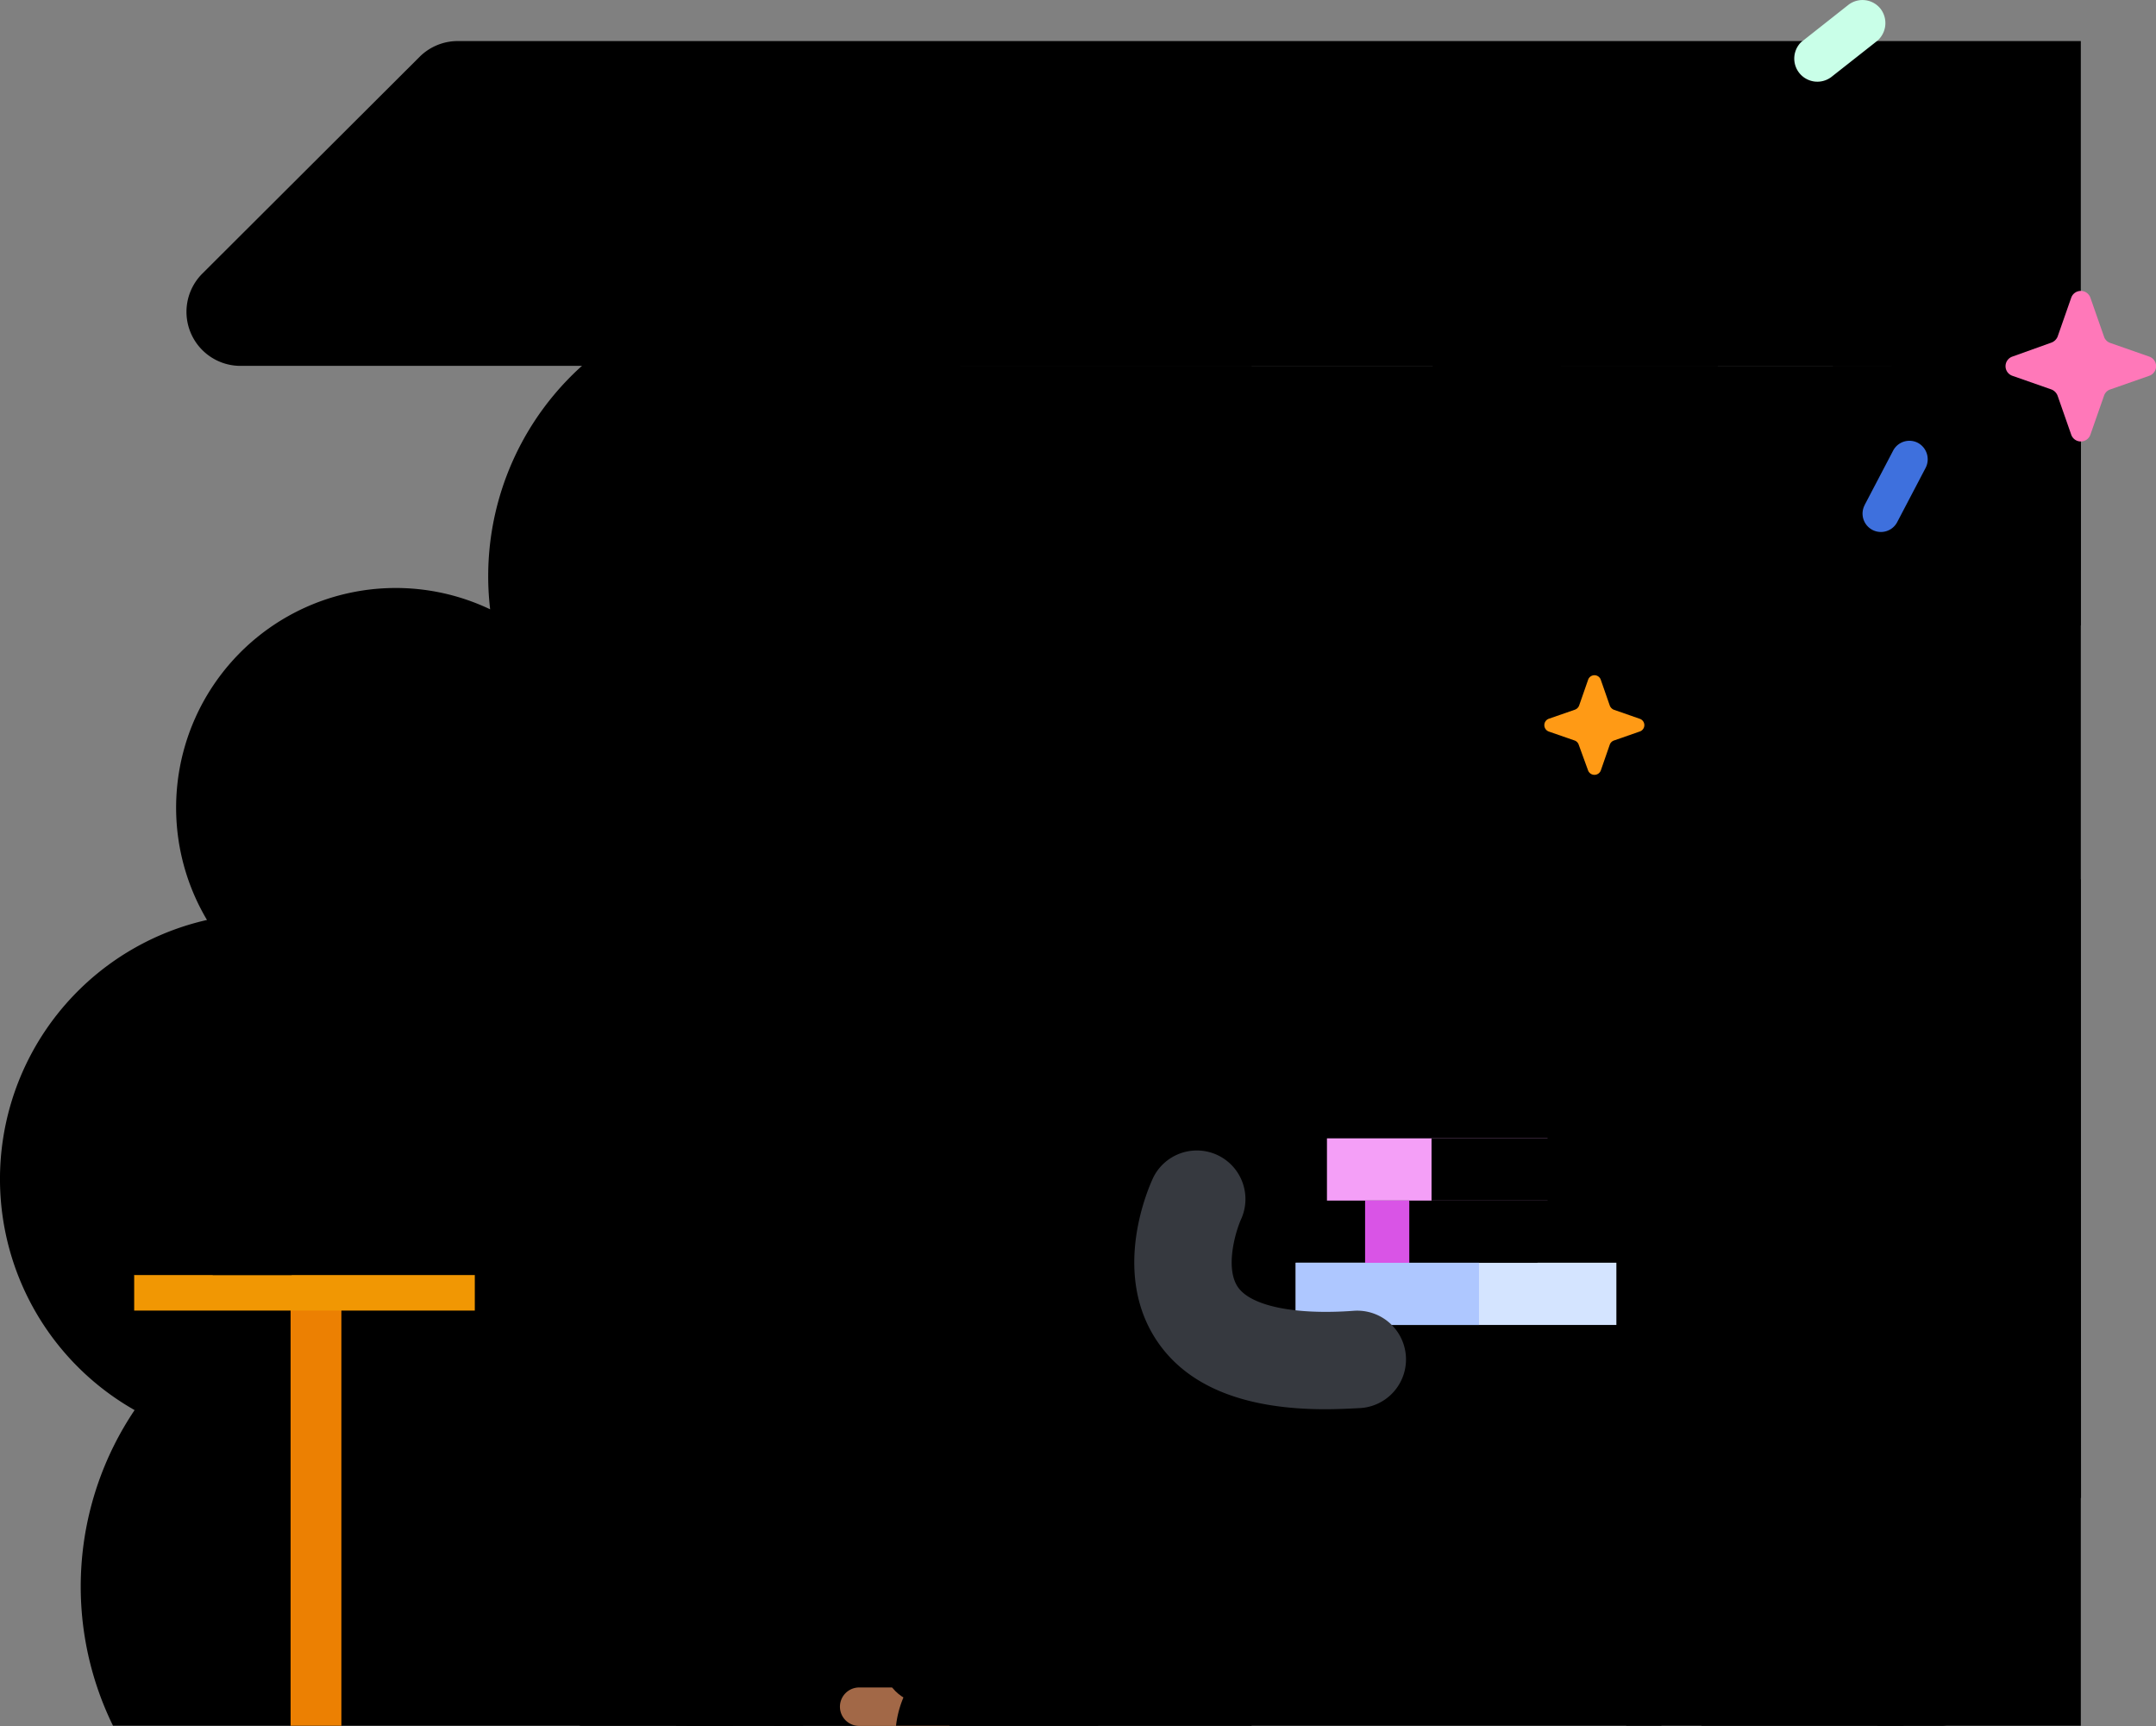 <svg xmlns="http://www.w3.org/2000/svg" viewBox="0 0 199.57 159.74"><rect x="0" y="0" width="199.57" height="159.74" fill="#808080" stroke="none"/><defs><style>.cls-1{fill:#83ddc5}.cls-2{fill:#ffefc9}.cls-3{fill:#f7e080}.cls-4{fill:#040405}.cls-5{fill:#f5b312}.cls-6{fill:#f7d036}.cls-7{fill:#7196ff}.cls-11{fill:#fff}.cls-13{fill:#f47fff}.cls-15{fill:#ec7df7}.cls-20{fill:#f7c9f7}.cls-22{fill:#b1805b}</style></defs><g id="art"><path className="cls-1" d="M97.53 53.3a26.17 26.17 0 10-52.16 3.09 20.33 20.33 0 00-26.21 28.75 24.58 24.58 0 00-6.7 45.36 29.24 29.24 0 00-2 29.21h63.9V79.3a26.18 26.18 0 0023.17-26z"/><path className="cls-2" d="M71.68 33.86h120.93v125.85H71.68z"/><path className="cls-3" d="M63.55 33.86h52.31v125.85H63.55z"/><path className="cls-4" d="M94.46 114c-8.6 0-15-5.61-15.28-5.86a4.5 4.5 0 016-6.73c.13.11 4.72 4 10.11 3.56 3.32-.25 6.47-2.11 9.38-5.53a4.5 4.5 0 016.85 5.83c-4.55 5.36-9.82 8.28-15.67 8.68-.49.05-.94.05-1.39.05z"/><path className="cls-5" d="M22.26 33.86h170.35V3.8H42.37a5 5 0 00-3.53 1.46L18.73 25.32a5 5 0 003.53 8.54z"/><path className="cls-6" d="M62.59 33.86h5.29v125.85h-5.29z"/><path className="cls-4" d="M84.23 97.08l.14-6.76a12.41 12.41 0 00-12.15-12.66 12.41 12.41 0 00-12.66 12.15l-.13 6.55a21 21 0 01-4.22 12 19.9 19.9 0 00-3.69 14.4 19.6 19.6 0 0015.79 16.94A20 20 0 0088 109.13a21.12 21.12 0 01-3.77-12.05z"/><path className="cls-7" d="M111.89 111.79c4.88-.52 8.45-4.56 8-9s-4.8-7.68-9.68-7.16-8.45 4.55-8 9c.66 6.28-4.66 14.51-5.84 16.26-.06.07-.1.15-.16.22l-.08.13a9.18 9.18 0 00-1.56 6.1c.56 5.34 5.75 9.17 11.58 8.56s10.1-5.44 9.54-10.79a9.51 9.51 0 00-5.38-7.46l1.38-5.85z"/><path className="cls-4" d="M88.9 159.62a4.48 4.48 0 01-4.41-3.62c-1.67-8.64-7.54-17.07-7.59-17.15a4.5 4.5 0 017.36-5.18c.28.4 7 10 9.06 20.62a4.5 4.5 0 01-3.56 5.27 4.24 4.24 0 01-.86.06z"/><path className="cls-6" d="M133.93 119.6h50.99v12.46h-50.99z"/><path className="cls-4" d="M132.59 110.85a4.5 4.5 0 01-.09-9c1.44 0 13.82-1 13.82-18.49a4.5 4.5 0 019 0c0 26.88-22.45 27.49-22.67 27.49z"/><path className="cls-6" d="M150.53 130.31h3.26v29.39h-3.26z"/><circle className="cls-7" cx="132.27" cy="106.35" r="6.96"/><path className="cls-3" d="M133.93 127.28h50.99v4.78h-50.99z"/><path className="cls-4" d="M135.17 98.55l-.1-6.5A11.91 11.91 0 00123 80.32a11.92 11.92 0 00-11.74 12.1l.1 6.29a20.19 20.19 0 01-3.64 11.65 19.09 19.09 0 00-3 14A18.81 18.81 0 00120.4 140a19.18 19.18 0 0022.33-19.22 19 19 0 00-3.56-10.78 20.36 20.36 0 01-4-11.45z"/><path className="cls-6" d="M169.66 33.86h22.95v24.02h-22.95z"/><path className="cls-3" d="M175.12 33.86h17.49v18.93h-17.49z"/><path className="cls-4" d="M113.32 157.54a4.64 4.64 0 01-1.58-.29 4.5 4.5 0 01-2.62-5.8L115.7 134a4.5 4.5 0 018.42 3.18l-6.58 17.45a4.51 4.51 0 01-4.22 2.91zM137.48 148.81a4.5 4.5 0 01-3.46-7.38 37.52 37.52 0 004.5-6.35 30.4 30.4 0 00-6.47 1.53 4.5 4.5 0 11-3.05-8.47c11.88-4.29 16.32-1.12 17.92 1.16 3.59 5.13-1 11.93-6 17.89a4.48 4.48 0 01-3.44 1.62zM172.21 159.5a4.44 4.44 0 01-1.19-.17 4.5 4.5 0 01-3.15-5.53c3.29-12 11.92-22.28 15.15-23.09a4.5 4.5 0 013.63 8.08 40.4 40.4 0 00-10.1 17.4 4.51 4.51 0 01-4.34 3.31zm13-20.06zm0 0zM180.29 108.61c-8 0-14.33-2.4-18.88-7.12-7.14-7.44-6.8-17.88-6.79-18.32a4.5 4.5 0 019 .35c0 .16-.13 7.18 4.33 11.78 2.78 2.86 6.93 4.31 12.34 4.31a4.5 4.5 0 010 9z"/><path className="cls-6" d="M138.55 33.86h20.46v11.15h-20.46z"/><path fill="#ec8002" d="M26.9 120.19h4.7v39.52h-4.7z"/><path fill="#f19703" d="M12.42 117.98h31.53v3.31H12.42z"/><path className="cls-6" d="M36.69 102h-17v16H44v-8.7a7.27 7.27 0 00-7.31-7.3z"/><path className="cls-5" d="M19.69 102a7.26 7.26 0 017.31 7.3v8.7H12.42v-8.7a7.26 7.26 0 017.27-7.3z"/><path d="M189.88 31.71l-3.6 1.29a.94.94 0 000 1.78l3.6 1.26a1 1 0 01.58.58l1.26 3.6a.94.94 0 001.78 0l1.26-3.6a.91.91 0 01.58-.58l3.6-1.26a.94.94 0 000-1.78l-3.6-1.26a.91.91 0 01-.58-.58l-1.26-3.6a.94.94 0 00-1.78 0l-1.26 3.6a1 1 0 01-.58.55z" fill="#ff78b9"/><path className="cls-11" d="M136.22 32l-3.06 1.07a.8.8 0 000 1.52l3.06 1.07a.79.79 0 01.49.49l1.08 3.07a.8.8 0 001.51 0l1.08-3.07a.79.79 0 01.49-.49l3.06-1.07a.8.8 0 000-1.52L140.87 32a.79.79 0 01-.49-.49l-1.08-3.07a.8.8 0 00-1.51 0l-1.08 3.07a.79.79 0 01-.49.49z"/><path d="M145.75 65.69l-2.39.83a.63.63 0 000 1.18l2.39.83a.62.62 0 01.38.38l.87 2.39a.63.63 0 001.18 0l.83-2.39a.64.64 0 01.39-.38l2.38-.83a.62.62 0 000-1.18l-2.38-.83a.68.68 0 01-.39-.39l-.83-2.38a.62.62 0 00-1.18 0l-.83 2.38a.66.66 0 01-.42.39z" fill="#ff9a15"/><rect className="cls-11" x="104.89" y="61.83" width="2.82" height="4.23" rx="1.41" transform="rotate(45 106.304 63.943)"/><rect className="cls-11" x="96.91" y="69.81" width="2.82" height="4.23" rx="1.41" transform="rotate(45 98.321 71.916)"/><rect className="cls-11" x="104.89" y="69.81" width="2.82" height="4.23" rx="1.41" transform="rotate(135 106.298 71.925)"/><rect className="cls-11" x="96.91" y="61.83" width="2.82" height="4.23" rx="1.41" transform="rotate(135 98.32 63.946)"/><rect className="cls-11" x="172.21" y="80.41" width="1.52" height="2.29" rx=".76" transform="rotate(90 172.97 81.55)"/><rect className="cls-11" x="166.12" y="80.41" width="1.52" height="2.29" rx=".76" transform="rotate(90 166.88 81.55)"/><rect className="cls-11" x="169.16" y="83.45" width="1.52" height="2.29" rx=".76" transform="rotate(-180 169.925 84.595)"/><rect className="cls-11" x="169.16" y="77.36" width="1.52" height="2.29" rx=".76" transform="rotate(180 169.925 78.5)"/><path className="cls-13" d="M157.45 71.76h-.25A1.49 1.49 0 01156 70l2.1-12.38a1.5 1.5 0 113 .5l-2.09 12.38a1.5 1.5 0 01-1.56 1.26zM164.91 76.3a1.52 1.52 0 01-1.25-.67 1.5 1.5 0 01.42-2.08l11.56-7.69a1.5 1.5 0 111.66 2.5l-11.56 7.69a1.49 1.49 0 01-.83.25zM142.41 78.28a1.47 1.47 0 01-.73-.19l-9.87-5.52a1.5 1.5 0 011.47-2.57l9.86 5.52a1.5 1.5 0 01-.73 2.81z"/><path fill="#d4e4ff" d="M119.94 116.86h29.68v5.76h-29.68z"/><path className="cls-15" d="M126.36 111.11h15.96v5.76h-15.96z"/><path fill="#f49ff7" d="M122.83 105.35h20.42v5.76h-20.42z"/><path d="M172.56 46.83l.06-.13 2.62-5a1.7 1.7 0 012.3-.71 1.73 1.73 0 01.71 2.3l-2.62 5a1.7 1.7 0 01-3.07-1.46z" fill="#3e70dd"/><circle className="cls-7" cx="111.01" cy="110.42" r="6.96"/><path fill="#aec7ff" d="M119.94 116.86h16.96v5.76h-16.96z"/><path fill="#d954e6" d="M126.36 111.11h4.09v5.76h-4.09z"/><path className="cls-20" d="M132.51 105.35h11.52v5.76h-11.52z"/><path d="M122.67 130.42c-7.48 0-12.69-2.1-15.52-6.24-4.38-6.41-.8-14.37-.37-15.26a4.5 4.5 0 018.13 3.85c-.61 1.34-1.5 4.64-.32 6.35s5.15 2.6 10.72 2.19a4.5 4.5 0 01.65 9c-1.14.06-2.24.11-3.29.11z" fill="#36393f"/><path className="cls-4" d="M63.87 110.72a20.41 20.41 0 01-11.68-3.51c-9.66-6.54-11.75-19.91-11.83-20.47a4.5 4.5 0 018.9-1.34c0 .13 1.63 10.09 8 14.38 3 2 6.53 2.44 10.91 1.4a4.5 4.5 0 112.08 8.75 27.35 27.35 0 01-6.38.79zM192.61 81.4a11.91 11.91 0 00-18.75 11.24l.82 6.24a20.16 20.16 0 01-2.28 12 19.1 19.1 0 00-1.4 14.19 18.82 18.82 0 0017.45 13.81 19.22 19.22 0 004.18-.26zM63 159.25h-.44a4.5 4.5 0 01-4-4.91l2.21-22.69a4.5 4.5 0 118.95.87l-2.2 22.69a4.51 4.51 0 01-4.52 4.04z"/><circle className="cls-22" cx="57.21" cy="153.72" r="3.95"/><circle className="cls-20" cx="57.21" cy="153.72" r="2.23"/><circle className="cls-22" cx="68.85" cy="153.72" r="3.95"/><circle className="cls-20" cx="68.85" cy="153.72" r="2.23"/><path className="cls-22" d="M72.39 159.71a9.42 9.42 0 00-18.72 0z"/><path d="M79.53 156.17h8.37v3.56h-8.37a1.78 1.78 0 01-1.78-1.73 1.78 1.78 0 011.78-1.83z" fill="#a26847"/><circle className="cls-22" cx="85.68" cy="153.72" r="3.95"/><circle className="cls-20" cx="85.68" cy="153.72" r="2.23"/><circle className="cls-22" cx="97.32" cy="153.72" r="3.95"/><circle className="cls-20" cx="97.32" cy="153.72" r="2.23"/><path className="cls-22" d="M101.66 159.71a9.42 9.42 0 00-18.72 0z"/><path className="cls-5" d="M29.35 95.15h2.3v15.8h-2.3z"/><path className="cls-2" d="M29.35 95.15h7.39v4.53h-7.39z"/><path className="cls-1" d="M112.94 61.7l-1.41 2.92a.8.8 0 001.07 1.07l2.92-1.41a.85.85 0 01.7 0l2.92 1.41a.8.8 0 001.07-1.07l-1.41-2.92a.85.85 0 010-.7l1.41-2.92a.8.8 0 00-1.07-1.08l-2.92 1.41a.78.78 0 01-.7 0L112.6 57a.8.8 0 00-1.07 1.07l1.41 2.93a.85.85 0 010 .7z"/><path className="cls-15" d="M173.77 155.51h5.95a2.1 2.1 0 012.1 2.1 2.1 2.1 0 01-2.1 2.1h-5.95"/><path className="cls-20" d="M165 146.16a1.72 1.72 0 011.72 1.72v8.24h-3.45v-8.24a1.72 1.72 0 011.73-1.72z" transform="translate(.16 -.17)"/><path className="cls-15" d="M164.64 147.62a.9.9 0 01.9.9v6.16h-1.79v-6.16a.9.9 0 01.89-.9z" transform="rotate(.06 162.418 152.704)"/><path className="cls-20" d="M169.73 146.4a2 2 0 012 2v8h-4v-8a2 2 0 012-2z" transform="rotate(16.3 171.8 153.85)"/><path className="cls-15" d="M169.37 147.75a1 1 0 011 1v6h-2.06v-6a1 1 0 011.06-1z" transform="rotate(16.49 169.395 151.287)"/><path className="cls-20" d="M157.49 159.71a9.42 9.42 0 0118.72 0z"/><rect className="cls-20" x="161.8" y="145.53" width="3.03" height="6.83" rx="1.51" transform="rotate(49.17 163.321 148.96)"/><path className="cls-2" d="M104.88 21.25l-.17-.06-6.49-2.78a2.14 2.14 0 01-1.12-2.81 2.17 2.17 0 012.81-1.12l6.49 2.78a2.14 2.14 0 01-1.52 4z"/><path d="M166.72 3.91a.69.69 0 01.13-.11l4.22-3.33a2.13 2.13 0 013 .34 2.17 2.17 0 01-.34 3l-4.23 3.33a2.14 2.14 0 01-2.79-3.23z" fill="#c9ffe8"/></g></svg>